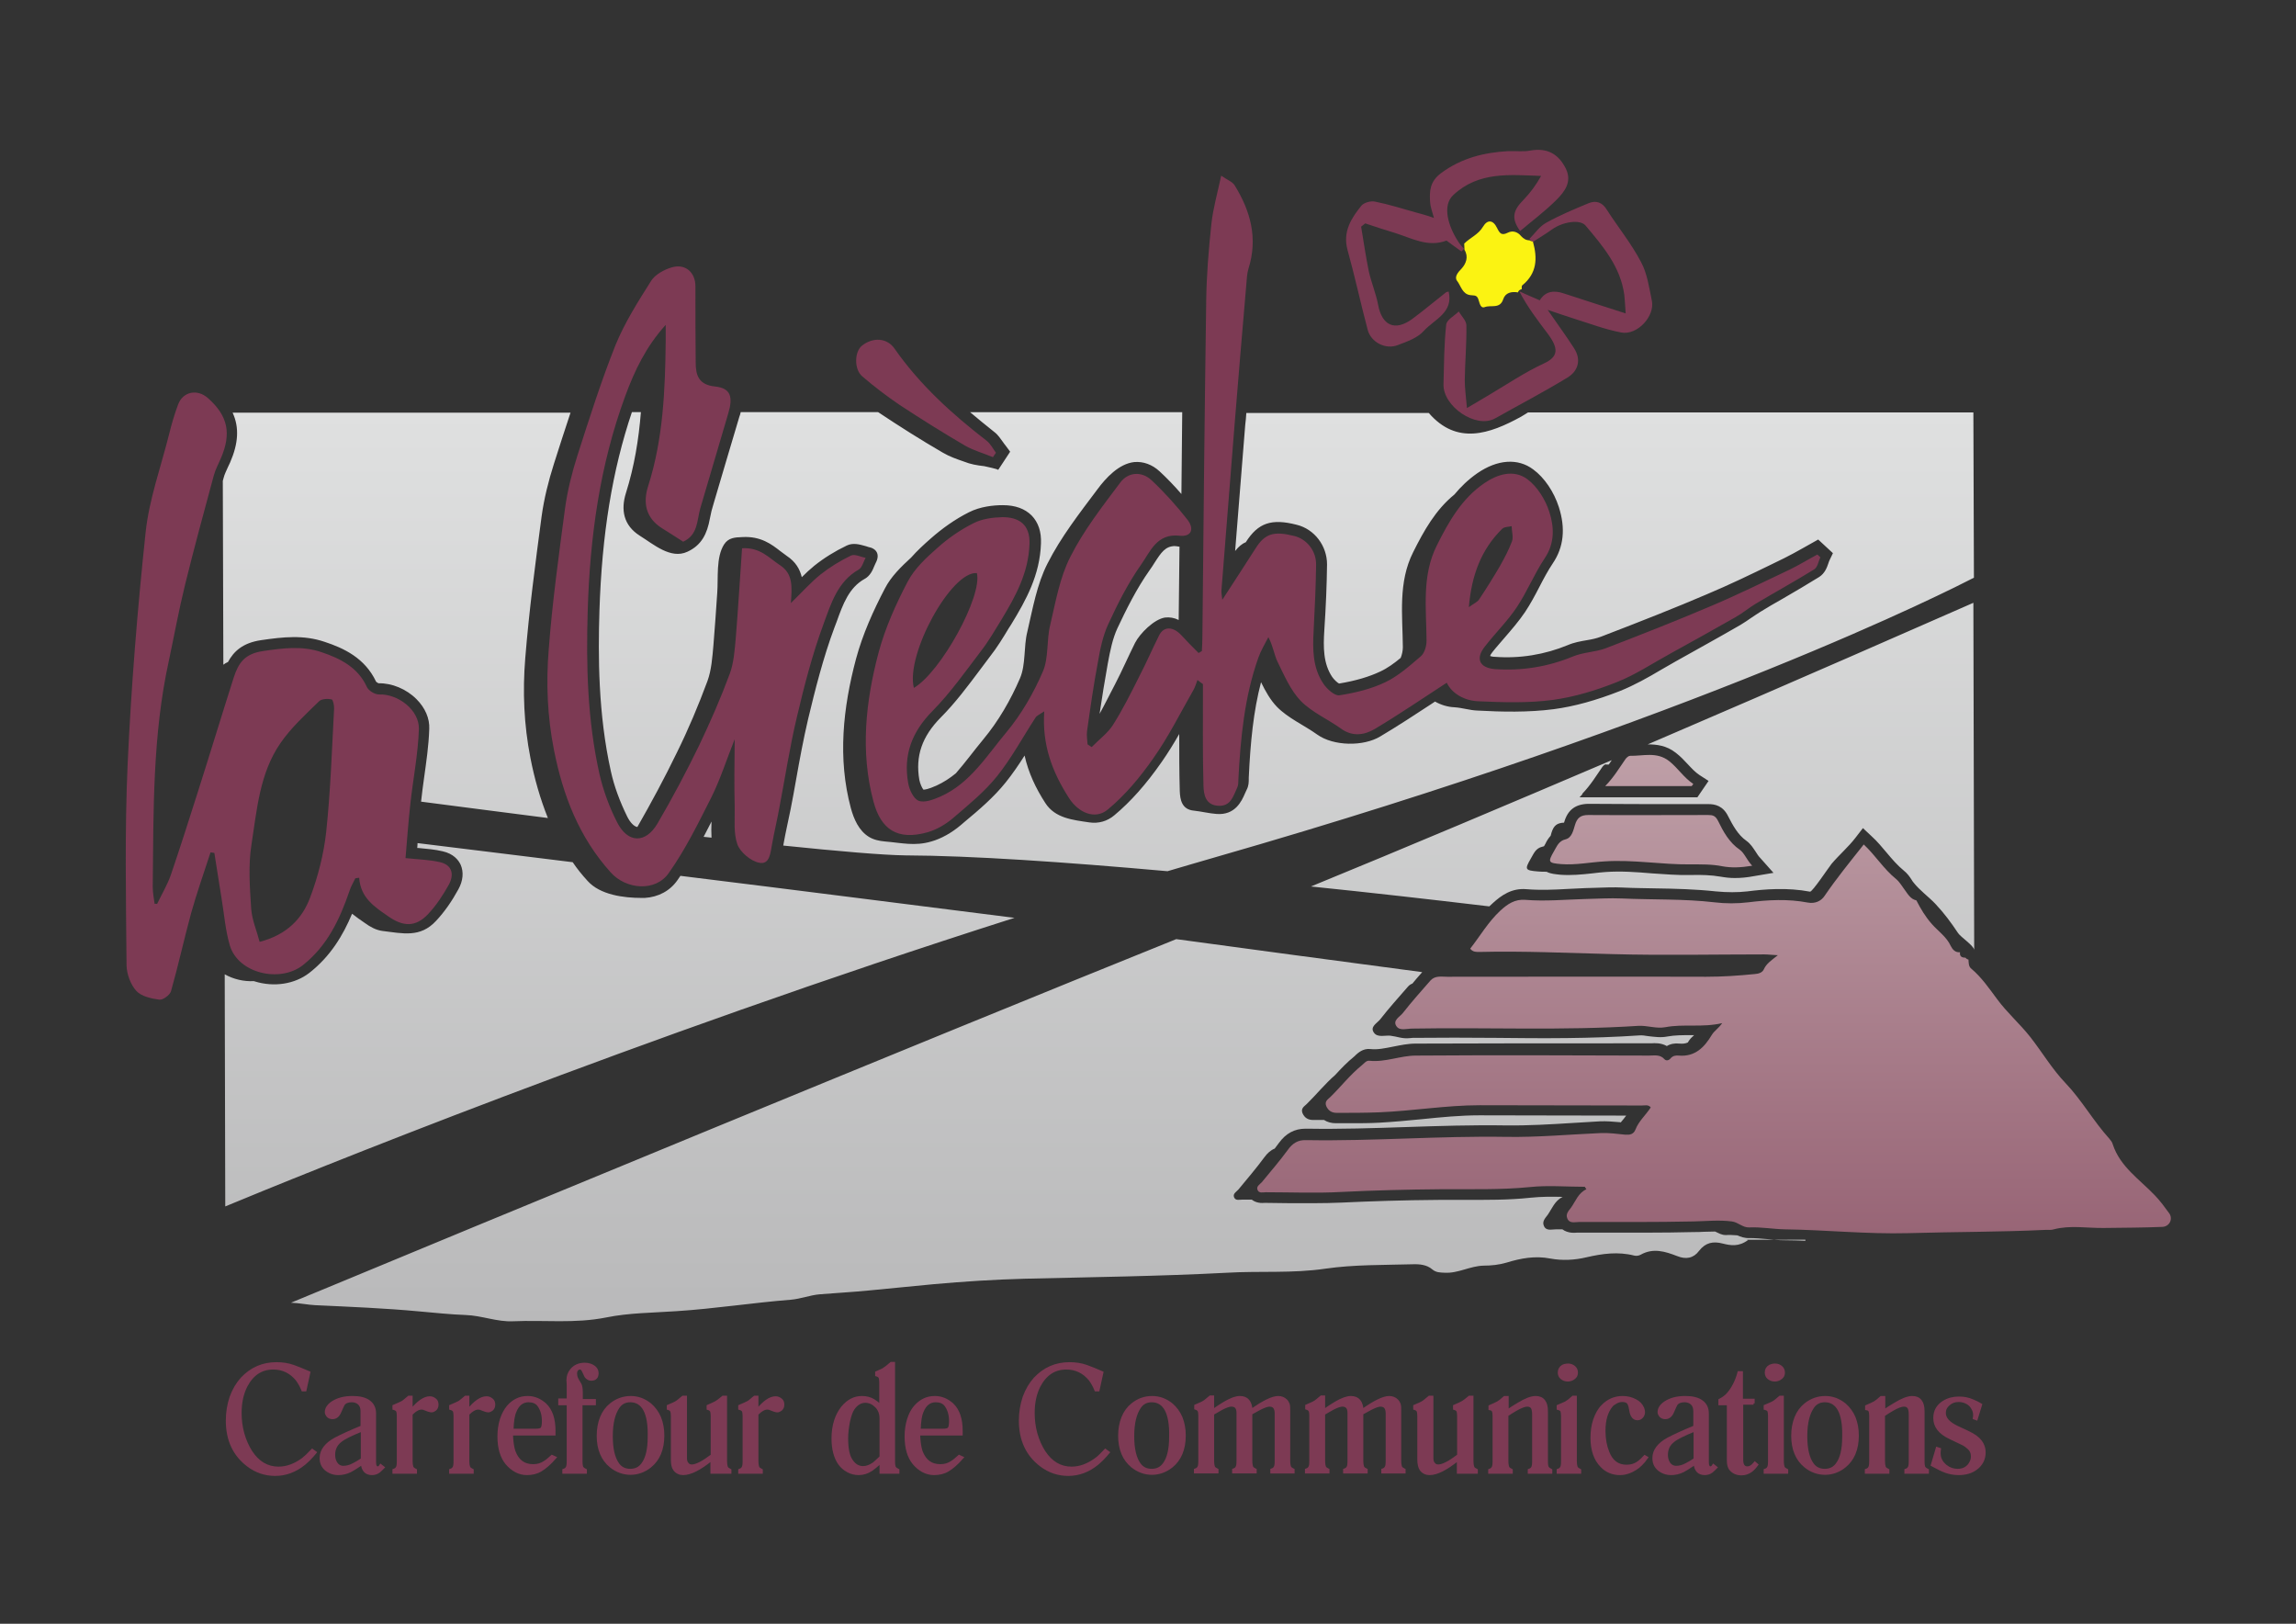 <?xml version="1.0" encoding="UTF-8"?>
<!-- Generator: Adobe Illustrator 19.2.1, SVG Export Plug-In . SVG Version: 6.00 Build 0)  -->
<svg version="1.1" id="Calque_1" xmlns="http://www.w3.org/2000/svg" xmlns:xlink="http://www.w3.org/1999/xlink" x="0px" y="0px" viewBox="0 0 841.9 595.3" style="enable-background:new 0 0 841.9 595.3;" xml:space="preserve">
<rect x="0" y="0" width="841.9" height="595.3" fill="#333333" stroke="none"/>
<style type="text/css">
	.st0{fill:#7D3A54;stroke:#7D3A54;stroke-miterlimit:10;}
	.st1{fill:url(#SVGID_1_);}
	.st2{fill:#7D3A54;}
	.st3{fill:url(#SVGID_2_);}
	.st4{fill:#FBF312;}
</style>
<g>
	<g>
		<path class="st0" d="M114.5,531.7l1.1,0.8c-1.4,1.7-2.7,3-4,4.1c-3.3,2.7-6.9,4-10.7,4c-3.6,0-7-1.1-10-3.4    c-5-3.8-7.6-9.2-7.6-16.4c0-3.1,0.5-5.9,1.4-8.6c1-2.7,2.3-4.9,4-6.8c3.5-3.7,7.7-5.5,12.7-5.5c2.2,0,4.2,0.3,6.2,1    c1.7,0.6,3.6,1.4,5.7,2.3l-1.4,6.4H111c-0.6-1.5-1.3-2.7-2.1-3.8c-2.3-2.8-5.2-4.2-8.7-4.2c-4.4,0-7.7,2.2-10,6.6    c-1.4,2.8-2.1,6-2.1,9.8c0,2.6,0.3,5.1,1,7.6c0.7,2.5,1.7,4.7,2.9,6.6c2.6,4,6,6,10.1,6c3.1,0,6-1.1,8.9-3.2    C111.9,534.3,113.1,533.2,114.5,531.7z"/>
		<path class="st0" d="M140.5,538c-0.6,0.6-1.1,1.1-1.6,1.5c-0.7,0.5-1.5,0.8-2.5,0.8c-2.2,0-3.4-1.3-3.6-3.8    c-0.3,0.2-0.6,0.5-1,0.7c-1.5,1-2.6,1.7-3.4,2.1c-1.5,0.7-2.9,1-4.3,1c-1.9,0-3.4-0.6-4.7-1.7c-1.2-1.1-1.7-2.4-1.7-4.1    c0-2.7,1.8-5.1,5.3-7c2.1-1.1,5.3-2.6,9.7-4.4v-5.8c0-1.2-0.4-2.2-1.1-2.8c-0.7-0.6-1.6-0.9-2.6-0.9c-1.4,0-2.5,0.4-3.1,1.3    c-0.2,0.4-0.6,1.2-1.2,2.6c-0.6,1.5-1.5,2.3-2.8,2.3c-0.8,0-1.4-0.3-1.8-0.8c-0.3-0.4-0.5-0.8-0.5-1.3c0-1.3,0.8-2.5,2.3-3.5    c2-1.3,4.4-1.9,7.4-1.9c2.6,0,4.7,0.5,6.1,1.6c1.3,1,2,2.4,2,4.3v17.9c0,1.3,0.4,2,1.1,2c0.4,0,0.8-0.3,1.1-0.8L140.5,538z     M132.8,535v-10.7c-4,1.6-6.7,2.9-8.1,4.1c-1.5,1.2-2.3,2.9-2.3,4.9c0,1.1,0.2,2.1,0.7,2.9c0.6,1.1,1.6,1.7,2.8,1.7    c1.2,0,2.4-0.3,3.7-1C130.6,536.4,131.6,535.8,132.8,535z"/>
		<path class="st0" d="M150.8,518.4v17.2c0,1.3,0.2,2.1,0.4,2.5c0.2,0.3,0.6,0.6,1.2,0.9v0.8h-8v-0.8c0.6-0.2,1-0.5,1.2-0.9    c0.3-0.4,0.4-1.2,0.4-2.5v-16.5c0-0.8-0.1-1.3-0.2-1.7c-0.2-0.5-0.7-0.8-1.4-1v-0.9c1.6-0.7,2.6-1.1,3.1-1.4    c0.4-0.2,1.2-0.9,2.4-1.9h0.9v4.9c2.5-3.1,4.8-4.7,6.8-4.7c0.8,0,1.4,0.3,2,0.8c0.5,0.4,0.7,1,0.7,1.8c0,0.8-0.3,1.4-0.8,1.8    c-0.4,0.3-0.8,0.5-1.3,0.5c-0.5,0-1.4-0.3-2.6-0.8c-0.2-0.1-0.5-0.2-0.9-0.2C153.6,516.2,152.3,516.9,150.8,518.4z"/>
		<path class="st0" d="M171.6,518.4v17.2c0,1.3,0.2,2.1,0.4,2.5c0.2,0.3,0.6,0.6,1.2,0.9v0.8h-8v-0.8c0.6-0.2,1-0.5,1.2-0.9    c0.3-0.4,0.4-1.2,0.4-2.5v-16.5c0-0.8-0.1-1.3-0.2-1.7c-0.2-0.5-0.7-0.8-1.4-1v-0.9c1.6-0.7,2.6-1.1,3.1-1.4    c0.4-0.2,1.2-0.9,2.4-1.9h0.9v4.9c2.5-3.1,4.8-4.7,6.8-4.7c0.8,0,1.4,0.3,2,0.8c0.5,0.4,0.7,1,0.7,1.8c0,0.8-0.3,1.4-0.8,1.8    c-0.4,0.3-0.8,0.5-1.3,0.5c-0.5,0-1.4-0.3-2.6-0.8c-0.2-0.1-0.5-0.2-0.9-0.2C174.4,516.2,173.1,516.9,171.6,518.4z"/>
		<path class="st0" d="M203.5,534.4c-1.9,2.2-3.7,3.7-5.2,4.6c-1.5,0.9-3.2,1.3-5.1,1.3c-1.3,0-2.7-0.3-4-1    c-1.3-0.7-2.4-1.6-3.4-2.8c-1.9-2.3-2.9-5.6-2.9-9.9c0-2.2,0.3-4.3,0.9-6.2c0.6-1.9,1.5-3.5,2.5-4.7c2-2.3,4.4-3.4,7.2-3.4    c2.4,0,4.5,0.9,6.4,2.6c2.2,2.1,3.3,5.3,3.3,9.6c0,0.3,0,0.7,0,1.3h-15.6c0.1,2.7,0.4,4.8,0.9,6.3c1.3,3.5,3.6,5.2,7,5.2    c1.6,0,3-0.4,4.3-1.3c0.8-0.5,1.6-1.2,2.6-2.1L203.5,534.4z M187.8,524.3h8.6c1.2,0,1.9-0.2,2.2-0.5c0.4-0.4,0.6-1.3,0.6-2.8    c0-2.4-0.6-4.3-1.7-5.8c-0.8-1.1-2.1-1.6-3.7-1.6c-2.2,0-3.9,1.3-4.9,3.8C188.2,518.9,187.9,521.2,187.8,524.3z"/>
		<path class="st0" d="M217.9,514.7h-4.8v20.9c0,1.3,0.1,2.1,0.4,2.5c0.2,0.3,0.6,0.6,1.2,0.9v0.8h-8v-0.8c0.6-0.2,1-0.5,1.2-0.9    c0.3-0.4,0.4-1.2,0.4-2.5v-20.9h-3.1v-1.5h3.1v-3.2c0-1,0-1.8,0-2.4c0-0.7-0.1-1.2-0.1-1.5c0-1.5,0.4-2.7,1.3-3.8    c1.2-1.5,2.9-2.2,4.9-2.2c1.4,0,2.6,0.4,3.5,1.1c0.7,0.6,1.1,1.3,1.1,2.2c0,1.5-0.7,2.3-2.2,2.3c-0.8,0-1.5-0.4-2-1.1    c-0.1-0.2-0.4-0.8-0.9-1.9c-0.3-0.7-0.7-1.1-1.3-1.1c-0.4,0-0.8,0.2-1.1,0.6c-0.3,0.4-0.4,0.9-0.4,1.4c0,0.5,0.1,1.1,0.4,1.8    c0.1,0.2,0.5,1,1.2,2.1c0.3,0.5,0.5,1.5,0.5,3v2.9h4.8V514.7z"/>
		<path class="st0" d="M231.3,512.3c2.6,0,5,0.9,7.1,2.6c1.5,1.3,2.7,2.9,3.5,4.8c0.8,2,1.2,4.2,1.2,6.6c0,5-1.6,8.8-4.7,11.3    c-2.1,1.7-4.6,2.6-7.2,2.6s-5.1-0.9-7.2-2.6c-3.1-2.5-4.7-6.3-4.7-11.2c0-2.5,0.4-4.7,1.2-6.7c0.8-2,2-3.6,3.5-4.8    C226.1,513.2,228.6,512.3,231.3,512.3z M231.1,513.6c-1.9,0-3.4,0.8-4.4,2.3c-1.6,2.3-2.5,5.8-2.5,10.6c0,4.7,0.8,8.1,2.4,10.3    c1.1,1.5,2.6,2.2,4.5,2.2c1.9,0,3.4-0.7,4.5-2.2c1.6-2.1,2.4-5.4,2.4-10.1C238.2,518,235.8,513.6,231.1,513.6z"/>
		<path class="st0" d="M261,539.7V535c-4.3,3.5-7.8,5.3-10.5,5.3c-1.3,0-2.4-0.5-3.2-1.6c-0.6-0.8-0.8-2-0.8-3.6v-16    c0-0.8-0.1-1.3-0.2-1.7c-0.2-0.5-0.6-0.8-1.3-1v-0.9c1.6-0.7,2.6-1.1,3-1.4c0.4-0.2,1.2-0.9,2.4-1.9h1v22.4c0,0.9,0.2,1.6,0.7,2.1    c0.4,0.5,0.9,0.7,1.6,0.7c1.6,0,4.1-1.3,7.4-3.8v-14.5c0-0.8-0.1-1.3-0.2-1.7c-0.2-0.5-0.6-0.8-1.3-1v-0.9c1.6-0.7,2.5-1.1,3-1.4    c0.4-0.2,1.3-0.9,2.5-1.9h1v23.4c0,1.3,0.2,2.1,0.4,2.5c0.2,0.3,0.6,0.6,1.2,0.9v0.8H261z"/>
		<path class="st0" d="M277.6,518.4v17.2c0,1.3,0.2,2.1,0.4,2.5c0.2,0.3,0.6,0.6,1.2,0.9v0.8h-8v-0.8c0.6-0.2,1-0.5,1.2-0.9    c0.3-0.4,0.4-1.2,0.4-2.5v-16.5c0-0.8-0.1-1.3-0.2-1.7c-0.2-0.5-0.7-0.8-1.4-1v-0.9c1.6-0.7,2.6-1.1,3.1-1.4    c0.4-0.2,1.2-0.9,2.4-1.9h0.9v4.9c2.5-3.1,4.8-4.7,6.8-4.7c0.8,0,1.4,0.3,2,0.8c0.5,0.4,0.7,1,0.7,1.8c0,0.8-0.3,1.4-0.8,1.8    c-0.4,0.3-0.8,0.5-1.3,0.5c-0.5,0-1.4-0.3-2.6-0.8c-0.2-0.1-0.5-0.2-0.9-0.2C280.4,516.2,279.1,516.9,277.6,518.4z"/>
		<path class="st0" d="M323,539.7v-3.8c-1.4,1.4-2.6,2.3-3.4,2.9c-1.5,1-3.1,1.5-4.7,1.5c-1.4,0-2.7-0.3-4-1    c-1.3-0.7-2.3-1.6-3.1-2.7c-1.6-2.3-2.4-5.4-2.4-9.2c0-4.7,1.2-8.5,3.5-11.4c2-2.4,4.3-3.7,7.2-3.7c1.6,0,3,0.4,4.2,1.1    c0.7,0.4,1.6,1.1,2.6,2v-8.6c0-0.8-0.1-1.4-0.2-1.7c-0.2-0.5-0.6-0.8-1.3-1v-0.9c1.6-0.7,2.6-1.1,3-1.5c0.4-0.2,1.2-0.9,2.4-1.9    h0.9v35.8c0,1.3,0.1,2.1,0.4,2.5c0.2,0.3,0.6,0.6,1.2,0.9v0.8H323z M323,534.2V520c0-1.8-0.6-3.3-1.7-4.4c-1.2-1.2-2.5-1.8-4-1.8    c-1.7,0-3.2,0.9-4.4,2.6c-0.7,1-1.2,2.5-1.7,4.6c-0.4,2.1-0.7,4.2-0.7,6.4c0,3.8,0.6,6.6,1.8,8.2c1.1,1.6,2.5,2.4,4.2,2.4    c1.3,0,2.6-0.5,4-1.5C321,536.1,321.8,535.3,323,534.2z"/>
		<path class="st0" d="M352.8,534.4c-1.9,2.2-3.7,3.7-5.2,4.6s-3.2,1.3-5.1,1.3c-1.3,0-2.7-0.3-4-1c-1.3-0.7-2.4-1.6-3.4-2.8    c-1.9-2.3-2.9-5.6-2.9-9.9c0-2.2,0.3-4.3,0.9-6.2c0.6-1.9,1.4-3.5,2.5-4.7c2-2.3,4.4-3.4,7.2-3.4c2.4,0,4.5,0.9,6.4,2.6    c2.2,2.1,3.3,5.3,3.3,9.6c0,0.3,0,0.7,0,1.3h-15.6c0.1,2.7,0.4,4.8,0.9,6.3c1.3,3.5,3.6,5.2,7,5.2c1.6,0,3-0.4,4.3-1.3    c0.8-0.5,1.6-1.2,2.6-2.1L352.8,534.4z M337.1,524.3h8.6c1.2,0,1.9-0.2,2.2-0.5c0.4-0.4,0.6-1.3,0.6-2.8c0-2.4-0.6-4.3-1.7-5.8    c-0.8-1.1-2.1-1.6-3.7-1.6c-2.2,0-3.9,1.3-4.9,3.8C337.5,518.9,337.2,521.2,337.1,524.3z"/>
		<path class="st0" d="M405.3,531.7l1.1,0.8c-1.4,1.7-2.7,3-4,4.1c-3.3,2.7-6.9,4-10.7,4c-3.6,0-7-1.1-10-3.4    c-5-3.8-7.6-9.2-7.6-16.4c0-3.1,0.5-5.9,1.4-8.6c1-2.7,2.3-4.9,4-6.8c3.5-3.7,7.7-5.5,12.7-5.5c2.2,0,4.2,0.3,6.2,1    c1.7,0.6,3.6,1.4,5.7,2.3l-1.4,6.4h-0.9c-0.6-1.5-1.3-2.7-2.1-3.8c-2.3-2.8-5.2-4.2-8.7-4.2c-4.4,0-7.7,2.2-10,6.6    c-1.4,2.8-2.1,6-2.1,9.8c0,2.6,0.3,5.1,1,7.6c0.7,2.5,1.7,4.7,2.9,6.6c2.6,4,6,6,10.1,6c3.1,0,6-1.1,8.9-3.2    C402.8,534.3,403.9,533.2,405.3,531.7z"/>
		<path class="st0" d="M422.5,512.3c2.6,0,5,0.9,7.1,2.6c1.5,1.3,2.7,2.9,3.5,4.8c0.8,2,1.2,4.2,1.2,6.6c0,5-1.6,8.8-4.7,11.3    c-2.1,1.7-4.6,2.6-7.2,2.6s-5.1-0.9-7.2-2.6c-3.1-2.5-4.7-6.3-4.7-11.2c0-2.5,0.4-4.7,1.2-6.7c0.8-2,2-3.6,3.5-4.8    C417.3,513.2,419.7,512.3,422.5,512.3z M422.3,513.6c-1.9,0-3.4,0.8-4.4,2.3c-1.6,2.3-2.5,5.8-2.5,10.6c0,4.7,0.8,8.1,2.4,10.3    c1.1,1.5,2.6,2.2,4.5,2.2c1.9,0,3.4-0.7,4.5-2.2c1.6-2.1,2.4-5.4,2.4-10.1C429.4,518,427,513.6,422.3,513.6z"/>
		<path class="st0" d="M458.8,517.1c4.5-3.2,7.8-4.8,9.9-4.8c1.1,0,2.1,0.4,2.8,1.1c0.5,0.5,0.7,0.9,0.9,1.4    c0.2,0.6,0.2,1.4,0.2,2.4v18.3c0,1.3,0.2,2.1,0.4,2.5c0.2,0.3,0.6,0.6,1.2,0.9v0.8h-7.9v-0.8c0.6-0.2,1-0.5,1.2-0.9    c0.3-0.4,0.4-1.2,0.4-2.5v-17.3c0-2-0.8-3-2.4-3c-0.8,0-1.9,0.4-3.5,1.2c-0.6,0.3-1.7,0.9-3.3,1.8v17.3c0,1.3,0.2,2.1,0.4,2.5    c0.2,0.3,0.6,0.6,1.2,0.9v0.8h-8v-0.8c0.6-0.2,1-0.5,1.2-0.9c0.3-0.4,0.4-1.2,0.4-2.5v-17.5c0-1.9-0.8-2.8-2.4-2.8    c-0.8,0-1.9,0.4-3.5,1.2c-0.5,0.3-1.6,0.9-3.3,1.9v17.2c0,1.3,0.2,2.1,0.4,2.5c0.2,0.3,0.6,0.6,1.2,0.9v0.8h-8v-0.8    c0.6-0.2,1-0.5,1.2-0.9c0.3-0.4,0.4-1.2,0.4-2.5v-16.5c0-0.8-0.1-1.3-0.2-1.7c-0.2-0.4-0.6-0.8-1.3-1v-0.9c1.6-0.7,2.6-1.1,3-1.4    c0.4-0.2,1.2-0.9,2.4-1.9h0.9v5.1c1.6-1.2,3.1-2.1,4.4-2.9c2.2-1.3,4.1-2,5.5-2C457.3,512.3,458.6,513.9,458.8,517.1z"/>
		<path class="st0" d="M499.5,517.1c4.5-3.2,7.8-4.8,9.9-4.8c1.1,0,2.1,0.4,2.8,1.1c0.5,0.5,0.7,0.9,0.9,1.4    c0.2,0.6,0.2,1.4,0.2,2.4v18.3c0,1.3,0.2,2.1,0.4,2.5c0.2,0.3,0.6,0.6,1.2,0.9v0.8H507v-0.8c0.6-0.2,1-0.5,1.2-0.9    c0.3-0.4,0.4-1.2,0.4-2.5v-17.3c0-2-0.8-3-2.4-3c-0.8,0-1.9,0.4-3.5,1.2c-0.6,0.3-1.7,0.9-3.3,1.8v17.3c0,1.3,0.2,2.1,0.4,2.5    c0.2,0.3,0.6,0.6,1.2,0.9v0.8h-8v-0.8c0.6-0.2,1-0.5,1.2-0.9c0.3-0.4,0.4-1.2,0.4-2.5v-17.5c0-1.9-0.8-2.8-2.4-2.8    c-0.8,0-1.9,0.4-3.5,1.2c-0.5,0.3-1.6,0.9-3.3,1.9v17.2c0,1.3,0.2,2.1,0.4,2.5c0.2,0.3,0.6,0.6,1.2,0.9v0.8h-8v-0.8    c0.6-0.2,1-0.5,1.2-0.9c0.3-0.4,0.4-1.2,0.4-2.5v-16.5c0-0.8-0.1-1.3-0.2-1.7c-0.2-0.4-0.6-0.8-1.3-1v-0.9c1.6-0.7,2.6-1.1,3-1.4    c0.4-0.2,1.2-0.9,2.4-1.9h0.9v5.1c1.6-1.2,3.1-2.1,4.4-2.9c2.2-1.3,4.1-2,5.5-2C498,512.3,499.3,513.9,499.5,517.1z"/>
		<path class="st0" d="M534.7,539.7V535c-4.3,3.5-7.8,5.3-10.5,5.3c-1.3,0-2.4-0.5-3.2-1.6c-0.5-0.8-0.8-2-0.8-3.6v-16    c0-0.8-0.1-1.3-0.2-1.7c-0.2-0.5-0.6-0.8-1.3-1v-0.9c1.6-0.7,2.6-1.1,3-1.4c0.4-0.2,1.2-0.9,2.4-1.9h1v22.4c0,0.9,0.2,1.6,0.7,2.1    c0.4,0.5,0.9,0.7,1.6,0.7c1.6,0,4.1-1.3,7.4-3.8v-14.5c0-0.8-0.1-1.3-0.2-1.7c-0.2-0.5-0.6-0.8-1.3-1v-0.9c1.6-0.7,2.5-1.1,3-1.4    c0.4-0.2,1.3-0.9,2.5-1.9h1v23.4c0,1.3,0.2,2.1,0.4,2.5c0.2,0.3,0.6,0.6,1.2,0.9v0.8H534.7z"/>
		<path class="st0" d="M552.5,517.5c1.6-1.2,3.1-2.1,4.3-2.8c2.6-1.6,4.7-2.4,6.3-2.4c1.3,0,2.3,0.4,3,1.3c0.7,0.9,1,2.1,1,3.8v18.2    c0,1.3,0.1,2.1,0.4,2.5c0.2,0.3,0.6,0.6,1.2,0.9v0.8h-8v-0.8c0.6-0.2,1-0.5,1.2-0.9c0.3-0.4,0.4-1.2,0.4-2.5v-17.1    c0-1.2-0.2-2-0.5-2.5c-0.4-0.5-0.9-0.8-1.8-0.8c-0.9,0-2.3,0.5-4.2,1.6c-0.6,0.3-1.6,1-3.2,2v16.8c0,1.3,0.2,2.1,0.4,2.5    c0.2,0.3,0.6,0.6,1.2,0.9v0.8h-8v-0.8c0.6-0.2,1-0.5,1.2-0.9c0.3-0.4,0.4-1.2,0.4-2.5v-16.5c0-0.8-0.1-1.3-0.2-1.7    c-0.2-0.5-0.6-0.8-1.3-0.9v-0.9c1.6-0.7,2.5-1.1,3-1.4c0.4-0.2,1.3-0.9,2.4-1.9h1V517.5z"/>
		<path class="st0" d="M571.3,516.4v-0.9c1.6-0.7,2.7-1.1,3.1-1.4c0.4-0.2,1.3-0.9,2.4-1.9h0.9v23.4c0,1.3,0.2,2.1,0.4,2.5    c0.2,0.3,0.6,0.6,1.2,0.9v0.8h-8v-0.8c0.6-0.2,1-0.5,1.2-0.9c0.3-0.4,0.4-1.2,0.4-2.5v-16.5c0-0.8-0.1-1.3-0.2-1.7    C572.6,516.9,572.1,516.6,571.3,516.4z M575,500.4c0.9,0,1.6,0.3,2.2,0.8c0.6,0.5,0.9,1.2,0.9,2c0,1.1-0.5,1.8-1.4,2.3    c-0.5,0.3-1.2,0.5-1.8,0.5c-0.9,0-1.7-0.3-2.3-0.8s-0.9-1.2-0.9-2c0-1.1,0.5-1.9,1.4-2.4C573.5,500.6,574.2,500.4,575,500.4z"/>
		<path class="st0" d="M603.8,534.4c-1.4,2-2.8,3.3-4.1,4.1c-1.9,1.2-3.8,1.8-5.7,1.8c-2.6,0-4.9-0.9-6.7-2.8    c-2.4-2.4-3.6-5.9-3.6-10.3c0-2.4,0.3-4.7,1-6.7c0.7-2,1.6-3.7,2.9-5c2-2.1,4.5-3.2,7.4-3.2c1.7,0,3.2,0.4,4.6,1.1    c1.4,0.7,2.3,1.7,2.8,2.9c0.2,0.5,0.3,1,0.3,1.4c0,0.8-0.3,1.4-0.8,1.9c-0.4,0.4-0.9,0.6-1.5,0.6c-1.3,0-2.2-1.1-2.5-3.2    c-0.2-1.2-0.4-1.9-0.6-2.3c-0.4-0.8-1.2-1.2-2.4-1.2c-0.8,0-1.5,0.2-2.3,0.6c-0.7,0.4-1.4,0.8-1.8,1.4c-1.7,2.1-2.6,5.1-2.6,9.1    c0,3,0.5,5.6,1.4,7.8c1.3,3.4,3.6,5.1,6.8,5.1c1.8,0,3.3-0.5,4.7-1.6c0.6-0.5,1.3-1.1,2-1.9L603.8,534.4z"/>
		<path class="st0" d="M629.2,538c-0.6,0.6-1.1,1.1-1.6,1.5c-0.7,0.5-1.5,0.8-2.5,0.8c-2.2,0-3.4-1.3-3.6-3.8    c-0.3,0.2-0.6,0.5-1,0.7c-1.5,1-2.6,1.7-3.4,2.1c-1.5,0.7-2.9,1-4.3,1c-1.9,0-3.4-0.6-4.7-1.7c-1.2-1.1-1.7-2.4-1.7-4.1    c0-2.7,1.8-5.1,5.3-7c2.1-1.1,5.3-2.6,9.7-4.4v-5.8c0-1.2-0.4-2.2-1.1-2.8c-0.7-0.6-1.6-0.9-2.6-0.9c-1.4,0-2.5,0.4-3.1,1.3    c-0.2,0.4-0.6,1.2-1.2,2.6c-0.6,1.5-1.5,2.3-2.8,2.3c-0.8,0-1.4-0.3-1.8-0.8c-0.3-0.4-0.5-0.8-0.5-1.3c0-1.3,0.8-2.5,2.3-3.5    c2-1.3,4.4-1.9,7.4-1.9c2.6,0,4.7,0.5,6.1,1.6c1.3,1,2,2.4,2,4.3v17.9c0,1.3,0.4,2,1.1,2c0.4,0,0.8-0.3,1.1-0.8L629.2,538z     M621.5,535v-10.7c-4,1.6-6.7,2.9-8.1,4.1c-1.5,1.2-2.3,2.9-2.3,4.9c0,1.1,0.2,2.1,0.7,2.9c0.6,1.1,1.6,1.7,2.8,1.7    c1.2,0,2.4-0.3,3.7-1C619.3,536.4,620.3,535.8,621.5,535z"/>
		<path class="st0" d="M643,514.5h-4.3v20.7c0,1.9,0.7,2.9,2,2.9c1,0,1.9-0.6,2.8-1.7l0.7,0.6c-0.8,1.1-1.5,1.8-2.2,2.3    c-1,0.7-2.2,1.1-3.4,1.1c-1.6,0-2.9-0.5-3.9-1.6c-0.7-0.7-1-1.9-1-3.4v-20.7h-3.1v-1.4c1.2-0.6,2.1-1.3,2.8-2    c1.9-2.1,3.3-4.8,4.2-8.1h1v10.1h4.3V514.5z"/>
		<path class="st0" d="M647.2,516.4v-0.9c1.6-0.7,2.7-1.1,3.1-1.4c0.4-0.2,1.3-0.9,2.4-1.9h0.9v23.4c0,1.3,0.2,2.1,0.4,2.5    c0.2,0.3,0.6,0.6,1.2,0.9v0.8h-8v-0.8c0.6-0.2,1-0.5,1.2-0.9c0.3-0.4,0.4-1.2,0.4-2.5v-16.5c0-0.8-0.1-1.3-0.2-1.7    C648.5,516.9,648,516.6,647.2,516.4z M650.9,500.4c0.9,0,1.6,0.3,2.2,0.8c0.6,0.5,0.9,1.2,0.9,2c0,1.1-0.5,1.8-1.4,2.3    c-0.5,0.3-1.2,0.5-1.8,0.5c-0.9,0-1.7-0.3-2.3-0.8c-0.6-0.5-0.9-1.2-0.9-2c0-1.1,0.5-1.9,1.4-2.4    C649.5,500.6,650.1,500.4,650.9,500.4z"/>
		<path class="st0" d="M669.3,512.3c2.6,0,5,0.9,7.1,2.6c1.5,1.3,2.7,2.9,3.5,4.8c0.8,2,1.2,4.2,1.2,6.6c0,5-1.6,8.8-4.7,11.3    c-2.1,1.7-4.6,2.6-7.2,2.6s-5.1-0.9-7.2-2.6c-3.1-2.5-4.7-6.3-4.7-11.2c0-2.5,0.4-4.7,1.2-6.7c0.8-2,2-3.6,3.5-4.8    C664.1,513.2,666.6,512.3,669.3,512.3z M669.1,513.6c-1.9,0-3.4,0.8-4.4,2.3c-1.6,2.3-2.5,5.8-2.5,10.6c0,4.7,0.8,8.1,2.4,10.3    c1.1,1.5,2.6,2.2,4.5,2.2c1.9,0,3.4-0.7,4.5-2.2c1.6-2.1,2.4-5.4,2.4-10.1C676.2,518,673.8,513.6,669.1,513.6z"/>
		<path class="st0" d="M690.6,517.5c1.6-1.2,3.1-2.1,4.3-2.8c2.6-1.6,4.7-2.4,6.3-2.4c1.3,0,2.3,0.4,3,1.3c0.7,0.9,1,2.1,1,3.8v18.2    c0,1.3,0.1,2.1,0.4,2.5c0.2,0.3,0.6,0.6,1.2,0.9v0.8h-8v-0.8c0.6-0.2,1-0.5,1.2-0.9c0.3-0.4,0.4-1.2,0.4-2.5v-17.1    c0-1.2-0.2-2-0.5-2.5c-0.4-0.5-0.9-0.8-1.8-0.8c-0.9,0-2.3,0.5-4.2,1.6c-0.6,0.3-1.6,1-3.2,2v16.8c0,1.3,0.2,2.1,0.4,2.5    c0.2,0.3,0.6,0.6,1.2,0.9v0.8h-8v-0.8c0.6-0.2,1-0.5,1.2-0.9c0.3-0.4,0.4-1.2,0.4-2.5v-16.5c0-0.8-0.1-1.3-0.2-1.7    c-0.2-0.5-0.6-0.8-1.3-0.9v-0.9c1.6-0.7,2.5-1.1,3-1.4c0.4-0.2,1.3-0.9,2.4-1.9h1V517.5z"/>
		<path class="st0" d="M724.7,520.2l-0.8-0.3c0.1-0.5,0.1-0.9,0.1-1.2c0-0.8-0.2-1.6-0.7-2.4c-0.4-0.8-1-1.4-1.8-1.9    c-1-0.6-2.1-0.9-3.3-0.9c-1.4,0-2.6,0.4-3.6,1.3c-1.1,0.9-1.6,2-1.6,3.2c0,2.1,1.6,3.8,4.8,5.3c2.7,1.2,4.5,2.1,5.4,2.6    c0.9,0.5,1.7,1.1,2.3,1.7c1.4,1.4,2.1,3,2.1,4.9c0,2.4-1,4.4-3,5.9c-1.7,1.3-3.9,1.9-6.4,1.9c-1.7,0-3.3-0.3-4.7-0.8    c-1.4-0.5-3-1.3-5-2.4l1.8-6.1l0.9,0.3c-0.1,0.6-0.1,1.1-0.1,1.5c0,1.9,0.8,3.4,2.4,4.7c1.3,1,2.7,1.5,4.3,1.5    c1.9,0,3.4-0.7,4.4-2.1c0.6-0.9,1-1.8,1-2.9c0-1.3-0.4-2.3-1.3-3.1c-0.7-0.6-1.4-1.2-2.3-1.6l-4.6-2.2c-3.8-1.8-5.6-4.2-5.6-7.2    c0-2.6,1.1-4.5,3.3-5.9c1.6-1,3.5-1.5,5.6-1.5c1.8,0,3.4,0.3,5,1c0.9,0.4,1.9,0.8,3,1.5L724.7,520.2z"/>
	</g>
	<linearGradient id="SVGID_1_" gradientUnits="userSpaceOnUse" x1="402.848" y1="151.313" x2="402.848" y2="484.839">
		<stop offset="0" style="stop-color:#DFE0E0"/>
		<stop offset="1" style="stop-color:#B9B9BA"/>
	</linearGradient>
	<path class="st1" d="M192.6,241.3c-1,12.2-0.5,24.4,1.9,36.6c1.5,7.7,3.6,15,6.4,22c-15.9-2-31.7-4.1-46.5-6   c0.3-2.9,0.7-5.8,1.1-8.7c0.8-5.8,1.7-11.8,1.9-17.9c0.2-3.9-1.5-7.8-4.7-11c-3.7-3.7-9-5.9-13.9-5.8c-0.3-0.1-0.7-0.4-0.9-0.6   c-4.1-8.7-11.9-12.3-18.9-14.6c-7.7-2.6-15.1-1.8-23.3-0.6c-6.7,1-10,4.1-12.1,8c-0.7,0.3-1.2,0.6-1.7,1l-0.2-67.4l0.3-1.1   c0.3-1.3,1-2.6,1.6-4c0.3-0.6,0.5-1.1,0.8-1.7c3-6.9,3.4-12.8,0.9-18.2h123.9c-2.1,6.3-4.1,12.5-6.1,18.8c-2,6.3-3.6,12.7-4.5,19.2   C196.3,206.6,194,223.9,192.6,241.3z M587.6,281.1c-2.3,3.3-4.3,6.7-7.5,10c0.1,0,0.1,0,0.2,0l-1.1,1.2h43.2l4.1-6l-3.4-2.2   c-1.5-1-2.8-2.4-4.2-3.9c-1.3-1.4-2.7-2.9-4.4-4.2c-3.4-2.7-7.1-3.1-10.3-3.1c55.3-23.7,103.4-44.9,119.4-51.9   c0,0,0.3,127.3,0.3,127.3c0-1.5-5-4.8-5.9-6.2c-2.6-3.9-5.1-7.3-8.4-10.8c-2.5-2.6-5.7-4.9-7.9-7.7c-0.3-0.3-0.5-0.7-0.7-1   c-0.7-1.1-1.6-2.4-3-3.5c-2.2-1.8-4.2-4.1-6.2-6.5c-1.7-2-3.4-4.1-5.5-6l-3.2-3l-2.7,3.5c-2.6,3.4-6,6.3-8.8,9.6   c-0.9,1.1-7.1,10.4-7.9,10.2c-8.4-1.6-16.7-0.9-23-0.1c-3.5,0.4-7.4,0.4-11.5,0c-7.5-0.8-15-1-22.2-1.1c-3.9-0.1-7.9-0.1-11.8-0.3   c-3.5-0.2-7.1,0-10.6,0.1c-1.1,0-2.3,0.1-3.4,0.1c-2.1,0.1-4.2,0.2-6.3,0.3c-5.2,0.3-10.1,0.5-15.1,0.1c-5.5-0.5-9.3,2.3-12.3,5   c-0.5,0.4-0.9,0.9-1.4,1.3c-21.9-2.6-43.9-5.1-65.4-7.3c34.4-14.1,73.5-30.6,110.3-46.3c-0.4,0.5-0.7,1.1-1.1,1.6c-0.3,0-0.6,0-1,0   C588.7,280,588,280.6,587.6,281.1z M573.6,301.3c0,0.1-0.1,0.2-0.1,0.3c-2.6,0.1-3.8,1.1-4.6,3.7c-0.1,0.4-0.2,0.7-0.3,1.1   c-0.9,1-1.5,2-1.9,2.9c-0.1,0.2-0.3,0.5-0.4,0.7c0,0.1-0.1,0.1-0.1,0.2c-0.2,0.1-0.4,0.2-0.6,0.2c-2.6,0.6-3.2,2.6-4.3,4.4   c-2.3,4-2.1,4.3,2.7,4.7c1,0.1,2,0.1,3.1,0.1c1.5,0.8,3.3,0.9,5.1,1.1c4,0.3,7.9-0.1,11.6-0.5c1.7-0.2,3.3-0.4,4.9-0.5   c5.6-0.4,11.2,0,17.1,0.5c4.6,0.3,9.3,0.7,14,0.6c4.2-0.1,7.6,0,11.1,0.6c1.7,0.3,3.4,0.5,5.2,0.5c2.2,0,4.5-0.2,7.1-0.7l7.1-1.2   l-4.8-5.4c-0.7-0.7-1.2-1.5-1.7-2.3c-0.9-1.3-1.8-2.9-3.5-4.1h0c-3-2.1-4.9-5.6-6.6-8.9c-1.9-3.9-4.8-4.5-7.3-4.5c0,0,0,0,0,0   l-9.9,0c-11.2,0-22.7,0-34-0.1c0,0-0.1,0-0.1,0C577.7,294.8,574.9,296.9,573.6,301.3z M557.7,152.8c-11.5,6.3-23.5,10.5-33.8-1.4   h-66.9c-0.1,1.5-0.2,3-0.4,4.4c-1.2,15.3-2.5,30.9-3.7,46.2c1.2-1.5,2.4-2.6,3.9-3.2c0,0,0,0,0,0c4.5-7.1,9.4-8.8,18.7-6.4   c6.5,1.6,11.1,7.7,11.1,14.5c-0.1,7.6-0.4,15.2-1,24.2c-0.4,6.2-0.4,12.2,2.9,17.1c0.7,1,1.9,2.1,2.5,2.4c6.1-1,11.1-2.5,15.1-4.4   c2.6-1.2,5.1-3,7.5-5c0.5-1.2,0.8-2.7,0.8-3.9c-0.1-11.8-1.8-23.8,3.8-34.9c3.9-7.8,8.2-15.5,15.1-21.1c2.4-2.9,5.1-5.5,8.4-7.8   c7.4-5.1,14.9-5.6,20.5-1.4c4.1,3,7.6,8.2,9.4,13.8c2.5,7.8,1.8,14.7-2.2,20.6c-1.8,2.7-3.3,5.5-4.9,8.6c-1.6,3.1-3.3,6.3-5.3,9.3   c-2.3,3.4-5,6.5-7.5,9.4c-1.5,1.8-3,3.4-4.4,5.2c-0.5,0.6-0.8,1.1-0.9,1.5c0.3,0.1,0.9,0.3,1.7,0.3c9.2,0.7,18.3-0.8,26.8-4.3   c2.3-1,4.7-1.4,7-1.8c1.9-0.3,3.6-0.7,5.2-1.3c15.1-5.8,27.5-10.7,38.7-15.5c8.1-3.4,16.2-7.3,24-11.1l4.5-2.2   c2.2-1.1,4.4-2.3,6.7-3.6c1.1-0.6,2.1-1.2,3.2-1.8l2.5-1.4l5.4,5l-1.3,2.7c-0.1,0.3-0.3,0.7-0.4,1.1c-0.5,1.5-1.3,3.6-3.3,4.9   c-4.5,2.8-9.1,5.5-13.6,8.1c-2.7,1.5-5.4,3.1-8,4.7c-1,0.6-2.1,1.4-3.2,2.1c-1.3,0.9-2.6,1.8-4.1,2.7c-8.3,4.8-16.7,9.4-23.8,13.4   c-1.8,1-3.6,2.1-5.4,3.1c-4.7,2.8-9.7,5.6-14.9,7.7c-8.9,3.5-16.9,5.7-24.4,6.7c-9.3,1.2-19,1-28,0.5c-2.8-0.1-5.4-1-8.3-1.2   c-2.6-0.1-5.1-0.9-7.2-2.1c-0.4,0.3-0.8,0.5-1.2,0.8c-6.1,4-12.5,8.2-18.9,12c-6.1,3.7-17.1,3.6-23.1-0.7   c-4.9-3.5-10.7-6-14.8-10.2c-2.4-2.5-4.2-5.7-5.8-9c-2.8,10.7-3.9,22-4.5,35c0,0.2,0,0.4,0,0.5c0,1.1,0,2.5-0.8,4   c-0.2,0.4-0.4,0.9-0.6,1.3c-1.2,2.8-3.6,8.1-10.5,7.5c-2.7-0.2-5.4-0.9-8.2-1.2c-4.5-0.4-5.1-4.1-5.2-7.3   c-0.2-6.9-0.2-13.9-0.2-20.8c-2,3.5-4.1,6.9-6.4,10.2c-5.7,8.2-11.4,14.6-17.4,19.6c-2.6,2.2-5.8,3.1-9.2,2.6   c-6-0.9-12.5-1.5-16.1-7.1c-3.5-5.4-6.2-11.1-7.6-17.4c-2.1,3.3-4.4,6.7-6.9,9.8c-4.4,5.5-9.8,10.1-15.1,14.5l-1.4,1.2   c-3.3,2.8-7.2,5-10.8,6c-6.1,1.8-10.9,0.5-17,0c-2.1-0.2-4.1-0.6-5.9-1.7c-3.7-2.3-5.5-6.5-6.6-10.5c-4.9-18.2-2.9-36.8,1.9-54.8   c2.4-8.9,6.3-17.6,10.6-25.8c2.2-4.3,5.9-7.9,9.6-11.3c2.2-2.5,4.7-4.8,7.1-6.9c4.3-3.8,9.1-7.2,14.1-9.7c4.1-2.1,9-2.6,12.4-2.6   c4.6,0,8.1,1.3,10.6,3.8c2.4,2.5,3.6,5.9,3.4,10.3c-0.4,11.5-5.4,20.6-10.9,29.6l-0.9,1.4c-2.1,3.5-4.3,7.1-6.9,10.4   c-1.2,1.6-2.4,3.2-3.6,4.8c-4.5,6-9.1,12.2-14.5,17.6c-6.8,6.9-9.3,14.1-7.8,22.8c0.3,1.5,1,3,1.5,3.6c0.4,0,1.7-0.1,4.8-1.5   c2.6-1.2,4.9-2.7,7.1-4.5c3.5-4,6.7-8.4,10.1-12.5c5.5-6.6,10-14.4,13.4-22.3c2.2-5.1,1.3-11.5,2.7-17.1c2-8.5,3.5-17.4,7.4-25   c4.9-9.7,11.7-18.4,18.3-27.2c3.1-4.2,7.9-9.4,13.5-10c3.3-0.3,6.6,0.9,9.3,3.4c2.7,2.5,5.4,5.3,8,8.3c0.1-10,0.2-20,0.3-30h-77.8   c2.7,2.3,5.7,4.7,8.8,7.2c1.5,1.1,2.4,2.6,3.3,3.8c0.3,0.4,0.6,0.9,0.9,1.2l1.7,2.3l-4.4,6.7c0.2-0.3-4.7-1.3-5.1-1.4   c-2.7-0.3-5-0.7-7.5-1.7c-2.6-0.9-5.2-1.8-7.6-3.2c-8.1-4.7-16-9.7-23.8-14.9h-50.4c-0.1,0.6-0.3,1.1-0.5,1.7   c-3.2,10.6-6.3,21.3-9.4,31.7l-0.8,2.8c-0.2,0.8-0.4,1.8-0.6,2.8c-1,5.5-3,9.8-8.3,12.2c-6.1,2.8-12.4-2.8-17.4-5.9   c-6-3.8-7-9.5-5.1-15.6c3.1-9.8,4.7-19.7,5.5-29.7h-3.3c-7.2,21.4-11,44.7-11.9,72.9c-0.5,16.3-0.5,37.7,4.2,58.8   c1.2,5.5,3.3,11.1,6,16.6c1.1,2.2,2.5,3.6,3.7,3.8c5.1-8.9,10-18,14.5-27.3c4.2-8.5,7.9-17.3,11.2-26.2c1.5-4.1,1.8-8.8,2.2-13.2   c0.5-6.4,1-12.8,1.4-19.2c0.4-5.4-0.5-13,2.5-17.7c1.6-2.5,4-2.6,6.7-2.7c6.8-0.4,10.8,2.7,14,5.2c0.8,0.6,1.6,1.2,2.3,1.7   c3.3,2.2,4.8,4.9,5.5,7.8c1.5-1.5,3-2.9,4.6-4.2c3.5-2.8,7.5-5.3,11.9-7.4c2.3-1.1,4.7-0.4,6.5,0.1c0.5,0.1,1,0.3,1.3,0.4   c3.3,0.6,4.4,2.9,2.8,5.9c-0.1,0.3-0.3,0.7-0.5,1.1c-0.6,1.5-1.5,3.6-3.5,4.7c-5.8,3.2-8,9.3-10.3,15.7c-0.3,0.7-0.5,1.4-0.8,2.1   c-4.2,11.2-7.2,23.3-9.7,33.7c-1.7,7.3-3.1,14.8-4.4,22.2c-0.6,3.5-1.3,7.2-2,10.8c-0.4,1.9-0.8,3.8-1.2,5.7   c-0.5,2.5-1.1,5.1-1.5,7.6c20.4,2.1,36.6,3.5,44.9,3.6c24.1,0.1,57.9,2.4,96,5.8c5.9-1.7,11.8-3.5,17.8-5.2   c177.3-50.9,269.5-98.1,277.9-102.4l-0.2-60.6H560.3C559.4,151.8,558.5,152.3,557.7,152.8z M249.5,321.1c-0.4,0.5-0.7,1.1-1.1,1.6   c-2.7,3.9-7,6.2-12,6.5c-0.4,0-0.7,0-1.1,0c-6.6,0-15.3-1.1-19.9-6.3c-2-2.2-3.8-4.4-5.4-6.8c-20-2.5-39.2-4.8-56.9-7   c0,0.1,0,0.2,0,0.3c0,0.5-0.1,1-0.1,1.5c0.2,0,0.3,0,0.5,0c3,0.3,5.9,0.5,8.8,1.2c4,0.9,5.8,3.2,6.6,4.9c1.2,2.7,0.9,5.9-0.8,9   c-2.4,4.4-5.1,8.3-8.2,11.6c-5.8,6.3-12.2,4.6-19.7,3.7c-2.3-0.3-4.5-1.5-6.4-2.9c-1.6-1.1-3.2-2.2-4.7-3.4   c-3.3,7.9-7.9,15.6-15.7,21.7c-5.3,4.1-12.9,5.3-20,3.1c-0.1,0-0.2-0.1-0.3-0.1c-3.7,0.2-7.5-0.7-10.7-2.5l0.2,85.1   c27.2-11.3,150.3-61.5,289.4-105.8C336.2,332,292.6,326.4,249.5,321.1z M662,454.9c-2.6-0.1-5.2-0.2-7.8-0.2c-2,0-4-0.2-6-0.4   c-2.3-0.2-4.6-0.4-6.7-0.4c-1.8,0.1-3.3-0.5-4.5-1c-1.4-0.1-2.8-0.2-4.2-0.1c-1.5,0-2.6-0.7-3.9-1.3c-1.4,0-2.7,0.1-4.2,0.1   c-1.2,0.1-2.4,0.1-3.6,0.1c-11.5,0.3-23.3,0.2-34.6,0.2l-7.5,0c-0.2,0-0.4,0-0.6,0c-1,0.1-3.5,0.3-5.5-1.2c-0.8,0-1.6,0-2.4,0   c-1.6,0-3.6,0.7-4.4-1.3c-0.7-1.6,0.5-2.8,1.4-4c1.6-2.3,2.6-5.2,5.5-6.6c-4-0.1-7.9-0.1-11.7,0.3c-8.3,0.9-16.6,0.8-24.6,0.8   c-2.9,0-5.8,0-8.7,0c-13.9,0.1-25.4,0.5-36.2,1c-6.6,0.3-13.3,0.2-19.8,0.2c-2.6,0-5.3-0.1-7.9-0.1c-0.1,0-0.2,0-0.4,0   c-2.2,0.2-3.7-0.4-4.7-1.2c-1.1,0-2.2,0-3.4,0c-1.1,0-2.6,0.5-3.1-0.9c-0.5-1.3,0.9-2,1.6-2.8c3.2-3.9,6.5-7.7,9.5-11.8   c1.1-1.5,2.3-2.6,3.8-3.2c0.5-0.7,1-1.3,1.5-2c2.6-3.6,5.8-5.3,9.8-5.3c0,0,0.1,0,0.1,0c0.2,0,0.4,0,0.5,0   c12.1,0.2,24.4-0.2,36.3-0.6c12-0.4,24.3-0.8,36.6-0.6c8.1,0.1,16.5-0.4,24.5-0.9c3.3-0.2,6.7-0.4,10-0.6c2.4-0.1,4.7,0.1,7,0.3   c0.2,0,0.4,0,0.6,0.1c0.7-0.8,1.3-1.6,2-2.5c-20.4,0-37.7-0.1-53.9-0.1c-6.9,0-14.1,0.7-20.9,1.4c-5.1,0.5-10.4,1-15.7,1.3   c-3.6,0.2-7.2,0.2-10.7,0.2c-1.7,0-3.3,0-5,0c-0.1,0-0.1,0-0.2,0c-1.7,0-3.2-0.4-4.4-1.2c-1.3,0-2.7,0-4,0c-1.8,0-3.1-0.7-3.9-2.5   c-0.7-1.8,0.7-2.5,1.5-3.3c3.6-3.5,6.7-7.4,10.5-10.7c2.1-2.3,4.4-4.7,7-6.8c0.1-0.1,0.3-0.2,0.4-0.4c0.9-0.8,2.7-2.6,5.5-2.3   c2.6,0.3,5.4-0.3,8.4-0.9c2.6-0.5,5.3-1.1,8.2-1.1c24.6-0.1,49.6-0.1,73.8-0.1l11.7,0c0.3,0,0.6,0,0.9,0c1.3-0.1,3.6-0.2,5.7,1   c1.3-0.8,2.9-1.1,4.7-0.9c1.1,0.1,2.1,0,3-0.4c0.1-0.2,0.2-0.3,0.3-0.5c0.5-0.8,1.2-1.5,2-2.2c-0.4,0-0.8,0-1.1,0   c-3.1,0-6,0-8.7,0.5c-2.5,0.5-4.8,0.1-6.8-0.1c-1.3-0.2-2.5-0.4-3.5-0.3c-17.6,1.2-35.4,1.1-52.6,0.9c-10-0.1-20.3-0.1-30.5,0   c-0.3,0-0.7,0.1-1.1,0.1c-2.7,0.3-4.6-0.6-7.1-0.9c-1.8-0.2-4.7,0.8-6-1.1c-1.6-2.2,1.2-3.5,2.3-4.9c3.2-4.1,6.7-8,10.1-11.9   c0.5-0.6,1.1-1,1.7-1.2c0.5-0.6,1-1.2,1.5-1.8c0.7-0.8,1.4-1.6,2.1-2.4c-31.8-4.2-62.9-8.4-90.2-12.1   c-93.8,37.8-253.6,103.8-324.6,133.3c3.1,0.1,6.4,0.8,8.9,0.9c12.8,0.6,25.6,1.1,38.3,2.3c5.6,0.5,11.3,1.1,16.8,1.3   c6,0.2,11.6,2.6,17.5,2.3c11.3-0.5,22.6,0.9,34.1-1.4c8.3-1.7,17.1-1.7,25.7-2.3c14.1-0.9,28-3.1,42-4.2c3.6-0.3,7-1.7,10.7-2   c6-0.5,12-0.8,18-1.4c7.9-0.7,15.8-1.6,23.7-2.3c11.1-1,22.2-1.7,33.3-2c24.8-0.6,49.6-0.9,74.3-2.2c12-0.7,24,0.3,36.1-1.5   c10.4-1.5,21.2-1.3,31.9-1.6c2.6-0.1,5.2,0.2,7.1,1.8c1.5,1.3,3,1.2,4.6,1.3c5,0.3,9.3-2.5,14.4-2.6c2.7,0,5.6-0.3,8.3-1.1   c5.2-1.6,10.5-2.6,16.1-1.5c4.3,0.8,8.9,0.6,13.4-0.5c5.7-1.3,11.4-2.1,17.3-0.6c0.7,0.2,1.7,0.1,2.4-0.3c4.6-2.6,9-1.2,13.4,0.5   c3.2,1.3,6,0.8,8-1.9c2.4-3.1,5.2-3.6,8.7-2.7c2.8,0.7,5.8,1.3,9.3-1.3c-0.2,0-0.5-0.1-0.7-0.1H662z M423.3,206.4   c-0.6,0.9-1.1,1.8-1.8,2.7c-4.8,6.8-8.6,14.5-11.8,21.3c-1.7,3.7-2.6,8-3.5,12.9c-1.1,6.1-2.1,12.3-3,18.4c2-3.6,3.8-7.3,5.7-10.9   c2.6-5,4.8-10.1,7.3-15.1c1.8-3.5,7-8.7,11-9.3c1.7-0.2,3.4,0.1,5,0.9c0.1-9,0.2-17.9,0.3-26.9c-0.3,0-0.5,0-0.8-0.1   c-0.4,0-0.7-0.1-1-0.1C427.3,200.3,425.8,202.5,423.3,206.4z M258,306.8c1,0.1,2,0.2,2.9,0.3c-0.1-1.9-0.1-3.9,0-5.9   C259.9,303.2,258.9,305,258,306.8z"/>
	<g>
		<g>
			<path class="st2" d="M567.5,113.6c3.7,5.4,6.9,9.7,9.7,14.1c2.7,4.2,1.5,8.3-2.4,10.7c-8.7,5.3-17.7,10-26.6,15     c-7,3.9-19.1-4.4-18.9-12.5c0.2-7.3,0.2-14.7,1-21.9c0.2-1.8,3-3.2,4.6-4.8c1,1.7,2.8,3.4,2.8,5.1c0.1,6.7-0.5,13.3-0.6,20     c0,2.9,0.4,5.9,0.8,10.3c3.4-2,5.7-3.4,8.1-4.8c6.6-3.9,13.1-8.3,20-11.5c5.5-2.5,5.6-5.5,1.5-11c-3.7-4.9-7.4-9.7-10.4-15.5     c2.4,1.1,4.9,2.2,7.5,3.3c2-3.3,5.1-3.8,8.9-2.5c7.2,2.4,14.3,4.6,22.6,7.3c-0.2-3-0.3-4.9-0.5-6.8c-1.4-10.3-7.8-17.8-14.2-25.4     c-2-2.4-8.4-1.4-12.3,1.4c-2.3,1.7-4.8,3.1-7.2,4.7c-0.4-0.4-0.8-0.8-1.1-1.2c2-2,3.7-4.6,6.1-5.9c5-2.8,10.3-5,15.6-7.2     c2.7-1.1,5-0.4,6.7,2.4c4.1,6.4,9,12.4,12.5,19.1c2.3,4.2,3,9.4,4,14.2c1.2,5.7-5.3,12.8-11.2,11.7c-5.9-1.1-11.6-3.3-17.4-5.1     C574.2,115.9,571.4,114.9,567.5,113.6z M519.2,77.9c-5-1.4-10-3-15.1-4c-1.5-0.3-4,0.4-4.9,1.5c-3.7,4.6-6.9,9.5-5.1,16.2     c2.7,9.7,4.8,19.5,7.4,29.3c1.2,4.6,6.6,7.4,11.1,5.6c3.4-1.3,7.2-2.6,9.5-5.2c3.8-4.2,10.9-6.6,9.1-14.4c-0.4,0.1-0.7,0.1-1,0.3     c-4.1,3.2-8.1,6.6-12.3,9.7c-6.4,4.7-11.2,2.5-12.6-5.3c-0.8-4.1-2.5-8.1-3.4-12.2c-1.1-5.4-1.9-10.9-2.8-16.3     c0.5-0.4,1-0.8,1.5-1.2c3.6,1.2,7.2,2.4,10.9,3.5c6.1,1.9,12.1,5.4,18.9,2.8c1.7,1.3,3.6,2.6,5.5,4c0.3-0.3,0.6-0.6,0.9-1     c-0.8-0.9-1.6-1.8-2.2-2.8c-3.5-5.4-5.9-13-1.7-16.9c9.3-8.7,20.7-7.4,32.2-7c-1.9,3.4-4,6.2-6.4,8.7c-4,4-4.6,6.9-1.3,11.5     c4.5-3.8,9.2-7.3,13.3-11.4c3-3,5.8-6.6,3.5-11.4c-2.7-5.5-6.9-7.8-13.1-6.7c-2.6,0.5-5.3,0.1-8,0.2c-8.9,0.5-17.1,2.5-24.6,8     c-4.2,3.1-4.4,6.6-4.1,10.8c0.1,1.6,0.7,3.2,1.4,5.7C523,78.9,521.1,78.4,519.2,77.9z"/>
			<path class="st2" d="M382.9,260.8c-1.8,1.2-2.8,1.6-3.2,2.3c-4.7,7.2-8.8,14.9-14.2,21.6c-4.6,5.7-10.4,10.4-16,15.2     c-2.7,2.3-5.9,4.2-9.3,5.2c-11.2,3.2-17.2-1.1-19.9-11.2c-4.9-18.2-2.9-36.8,1.9-54.8c2.4-8.9,6.3-17.6,10.6-25.8     c2.5-4.8,6.8-8.8,10.9-12.4c4-3.6,8.5-6.7,13.3-9.1c3.1-1.6,7-2.1,10.6-2.2c5.7,0,10.2,2.4,9.9,9.9c-0.4,10.6-5.1,19.1-10.3,27.7     c-2.4,3.9-4.7,7.9-7.5,11.5c-5.7,7.5-11.2,15.3-17.8,22c-7.5,7.6-10.7,16-8.9,26.3c0.4,2.5,2,5.9,3.9,6.6c2.2,0.8,5.5-0.5,8-1.6     c10.8-4.8,16.9-14.9,24.1-23.5c5.5-6.6,10-14.4,13.4-22.3c2.2-5.1,1.3-11.5,2.7-17.1c2-8.5,3.5-17.4,7.4-25     c4.9-9.7,11.7-18.4,18.3-27.2c2.9-3.9,7.9-4.2,11.5-0.8c4.7,4.4,9.1,9.3,13.1,14.4c2.7,3.5,1.4,6.4-2.9,5.9     c-8.3-0.9-10.7,5.8-14,10.5c-4.8,6.8-8.6,14.3-12.1,21.9c-2,4.3-3,9.2-3.8,13.9c-1.6,8.4-2.8,16.9-4,25.4     c-0.2,1.5,0.1,3.2,0.2,4.8c0.5,0.3,1,0.7,1.5,1c2.6-2.7,5.8-5,7.8-8.1c3.6-5.7,6.6-11.7,9.6-17.7c2.6-5,4.8-10.1,7.3-15.1     c1.7-3.5,5.2-3.4,8.3,0c2,2.2,4.1,4.3,6.2,6.4c0.4-0.2,0.8-0.5,1.2-0.7c0.1-1.7,0.2-3.5,0.2-5.2c0.4-41,0.8-82,1.4-123     c0.1-9.5,0.9-19,1.9-28.4c0.6-5.6,2.2-11.2,3.6-17.7c2.1,1.5,4.1,2.2,4.9,3.5c5.9,9.5,8.6,19.5,5.1,30.6     c-0.6,1.9-0.6,3.9-0.8,5.9c-1.5,17.1-2.9,34.2-4.3,51.3c-1.6,20.2-3.2,40.4-4.8,60.6c-0.1,0.9,0.1,1.8,0.3,3.6     c4.4-6.8,8.3-12.7,12.1-18.7c3.5-5.6,6.7-6.6,14.3-4.7c4.5,1.1,8.1,5.4,8,10.6c-0.1,8-0.5,16-0.9,24c-0.4,6.9-0.4,13.7,3.6,19.6     c1.3,1.9,4.1,4.5,5.9,4.2c5.7-0.9,11.6-2.3,16.8-4.8c4.8-2.3,8.9-6,13-9.5c1.4-1.2,2.1-3.8,2.1-5.8c-0.1-11.8-1.8-23.8,3.8-34.9     c4.3-8.6,9.1-17.1,17.3-22.7c4.9-3.4,10.9-5.2,15.9-1.5c3.6,2.7,6.6,7.5,8,11.9c1.8,5.5,2.1,11.5-1.7,17.1     c-3.8,5.7-6.4,12.2-10.2,17.9c-3.4,5.1-7.9,9.5-11.7,14.4c-3.5,4.4-2.1,7.8,3.6,8.3c9.8,0.7,19.4-0.8,28.6-4.6     c3.8-1.6,8.2-1.6,12-3c13-5,26-10.1,38.9-15.6c9.7-4.1,19.2-8.8,28.7-13.3c3.5-1.7,6.7-3.7,10.1-5.5c0.4,0.3,0.7,0.7,1.1,1     c-0.7,1.5-1,3.6-2.2,4.4c-7.1,4.4-14.4,8.4-21.6,12.7c-2.5,1.5-4.7,3.4-7.2,4.8c-7.9,4.5-15.8,8.9-23.8,13.3     c-6.6,3.6-13,7.9-19.9,10.6c-7.5,3-15.4,5.4-23.4,6.5c-9,1.2-18.2,0.9-27.3,0.5c-5-0.2-9.6-2.7-11.6-6.8     c-8.8,5.7-17.4,11.6-26.3,16.9c-3.8,2.3-8.3,3-12.5-0.1c-4.9-3.5-10.7-6-14.8-10.2c-3.7-3.9-6-9.3-8.4-14.2     c-1.3-2.6-1.6-5.7-3.4-9.1c-1.3,2.5-2.8,5-3.7,7.6c-5.1,14.4-6.5,29.4-7.3,44.5c0,1,0,2.1-0.4,3c-1.5,3.1-2.3,7.1-7.2,6.7     c-4.5-0.4-5.1-4.1-5.2-7.3c-0.3-10.7-0.2-21.3-0.2-32c0-1.8,0-3.5,0-5.3c-0.7-0.5-1.4-1-2-1.5c-0.5,1.2-0.8,2.5-1.5,3.7     c-4.8,8.4-9.1,17.1-14.7,25c-4.8,6.9-10.3,13.5-16.7,18.8c-4.7,3.9-10.8,1.1-14.2-4.2C385.7,282.8,382.1,273,382.9,260.8z      M358.2,210.1c-9.4-0.8-26.2,29.9-23.1,42.1C345,246.4,360.3,218.6,358.2,210.1z M538.6,222.6c1.9-1.4,3.2-1.9,3.8-2.9     c2.6-3.9,5.1-7.9,7.5-12c1.7-3,3.3-6,4.5-9.2c0.6-1.6-0.1-3.7-0.1-5.6c-1.2,0.3-2.7,0.2-3.5,1     C543.1,201.5,539.6,210.9,538.6,222.6z M57.6,331.4c1.7-3.5,3.7-6.9,5-10.5c3.4-10,6.6-20,9.8-30.1c4.5-14.1,8.8-28.3,13.3-42.4     c1.7-5.2,3.9-8.7,10.7-9.7c7.4-1.1,14.4-2,21.5,0.4c6.8,2.3,13.3,5.5,16.6,12.7c0.6,1.4,2.9,2.8,4.4,2.8     c7-0.3,14.9,5.7,14.7,12.7c-0.3,9.1-2.1,18.1-3.1,27.1c-0.8,7.2-1.3,14.4-1.8,20.2c4.8,0.5,8.9,0.6,12.7,1.5     c4.6,1.1,5.1,4.7,3.2,8.2c-2.1,3.8-4.6,7.6-7.6,10.8c-4.6,4.9-9.2,4.7-14.7,0.8c-5.1-3.5-10.1-6.8-10.6-14.1     c-0.5,0.1-0.9,0.1-1.4,0.2c-0.7,1.5-1.6,2.9-2.1,4.5c-3.6,10.5-8.1,20.2-17.2,27.4c-8.4,6.5-23.6,3-26.7-7.2     c-1.7-5.7-2.1-11.7-3.1-17.6c-0.9-5.4-1.7-10.9-2.6-16.4c-0.5-0.1-0.9-0.1-1.4-0.2c-2.4,7.4-5,14.7-7.1,22.2     c-2.6,9.5-4.7,19.2-7.4,28.7c-0.4,1.4-3,3.3-4.3,3.1c-2.9-0.4-6.6-1.2-8.4-3.2c-2.1-2.3-3.5-6.1-3.6-9.3     c-0.2-24.6-0.7-49.3,0.4-73.9c1.3-28.4,3.6-56.7,6.6-85c1.3-12.1,5.6-23.9,8.6-35.9c0.9-3.7,2-7.4,3.3-10.9     c1.8-4.8,7.1-5.8,11-2.3c7.3,6.5,8.6,12.9,4.7,22c-0.9,2.1-2,4.1-2.6,6.3c-3.6,13.3-7.2,26.5-10.5,39.9c-2.3,9.3-4,18.7-6,28.1     c-6,27.3-5.6,55.1-5.9,82.8c0,2.1,0.4,4.2,0.7,6.3C56.9,331.3,57.3,331.3,57.6,331.4z M95.2,345.3c10-2.6,15.6-8.5,18.5-16.2     c2.9-7.7,5-15.9,5.9-24c1.6-15,2.1-30.2,2.9-45.2c0.1-1.2-0.4-3.4-0.9-3.5c-1.5-0.3-3.7-0.2-4.6,0.7c-5,4.9-10.3,9.7-14.2,15.4     c-7.6,11-8.6,24.4-10.6,37.2c-1.2,7.6-0.6,15.6-0.1,23.4C92.4,337.3,94.2,341.4,95.2,345.3z M269.4,295.8c0.1,4.6-0.5,9.6,1,13.8     c1.1,2.9,4.9,6.1,8,6.7c3.9,0.8,4.1-3.7,4.7-6.8c0.8-4.5,1.9-9,2.7-13.5c2.1-11,3.8-22.2,6.4-33.1c2.7-11.5,5.7-23.1,9.8-34.2     c2.7-7.3,5.1-15.5,12.9-19.9c1.2-0.7,1.7-2.8,2.5-4.3c-1.8-0.3-4-1.5-5.4-0.8c-3.9,1.9-7.7,4.2-11.1,6.9     c-3.6,2.9-6.7,6.4-10.9,10.5c0.4-5.9,0.9-10.7-4-13.9c-4-2.6-7.2-6.6-13.9-6.2c-0.8,11.1-1.4,22-2.3,32.8     c-0.4,4.4-0.7,9.1-2.2,13.2c-3.3,8.9-7.1,17.6-11.2,26.2c-4.7,9.7-9.8,19.3-15.3,28.7c-4.4,7.5-11,7.3-14.9-0.6     c-2.8-5.5-5-11.5-6.4-17.6c-4.4-19.7-4.9-39.6-4.3-59.7c0.8-27,4.4-53.4,13.8-78.9c3.4-9.2,7.5-17.9,14.8-26c0,2.6,0,4.3,0,5.9     c-0.2,17.9-0.9,35.8-6.4,53.1c-2,6.1-1,11.8,5.1,15.6c2.6,1.6,5.2,3.3,7.7,4.9c5.5-2.5,5-7.8,6.3-12.3     c3.4-11.5,6.8-23.1,10.2-34.6c1.9-6.3,0.9-9.4-4.8-10c-5.9-0.6-7.1-4-7.1-8.7c-0.1-9.3-0.1-18.7-0.1-28c0-5.1-3.6-8.4-8.6-7     c-2.8,0.8-6.1,2.6-7.6,4.9c-4.8,7.6-9.7,15.3-13.1,23.6c-5.3,13.3-9.6,26.9-14,40.6c-2,6.3-3.6,12.7-4.5,19.2     c-2.3,17.3-4.7,34.6-6,51.9c-1,12.2-0.5,24.4,1.9,36.6c3.3,16.8,9.2,32.1,20.8,45c5.7,6.4,16.5,7.2,21.3,0.3     c6.1-8.6,10.8-18.2,15.6-27.7c3.3-6.6,5.5-13.6,8.6-21.4C269.3,280.2,269.2,288,269.4,295.8z M365.2,166c-1.1-1.5-2-3.3-3.4-4.4     c-12.7-9.8-24.5-20.5-33.8-33.8c-2.7-3.9-7.8-4.3-11.9-1.1c-2.8,2.2-3,8.7,0.1,11.3c4.3,3.7,8.9,7.2,13.6,10.4     c7.9,5.2,15.9,10.2,24.1,15c3.2,1.8,6.8,2.8,10.2,4.2C364.5,167,364.8,166.5,365.2,166z"/>
		</g>
		<linearGradient id="SVGID_2_" gradientUnits="userSpaceOnUse" x1="628.493" y1="276.812" x2="628.493" y2="452.124">
			<stop offset="0" style="stop-color:#BE9FA7"/>
			<stop offset="1" style="stop-color:#986576"/>
		</linearGradient>
		<path class="st3" d="M721.8,351.8c0.1,1.2,0,2.5,1,3.3c3.8,3.2,6.6,7.3,9.5,11.2c3.6,4.9,8.3,9,12.1,13.8c4.4,5.6,8.1,11.9,13,17    c6,6.3,10.2,13.9,16,20.3c0.5,0.6,1.1,1.3,1.3,2.1c2.7,8.3,9.9,12.9,15.5,18.8c2,2.1,3.6,4.3,5.2,6.5c1.5,2.1,0.1,4.9-2.5,5    c-7.1,0.3-14.2,0.3-21.4,0.4c-6.1,0.1-12.3-1.1-18.4,0.5c-0.9,0.3-2,0.2-3,0.2c-16.8,0.8-33.6,0.7-50.4,1.2    c-15.2,0.4-30.3-1.2-45.4-1.4c-4.3-0.1-8.6-0.9-12.9-0.7c-2.4,0.1-4-1.9-6.4-2.2c-4.7-0.6-9.2-0.1-13.9,0c-14,0.3-28,0.2-42,0.2    c-1.6,0-3.6,0.7-4.4-1.3c-0.7-1.6,0.5-2.8,1.4-4c1.7-2.4,2.6-5.3,5.6-6.7c-0.2-0.3-0.4-0.6-0.6-0.9c-6.7,0-13.5-0.6-20.1,0.1    c-11,1.1-22,0.7-32.9,0.8c-12.1,0.1-24.3,0.4-36.4,1c-9.1,0.5-18.3,0.1-27.5,0.1c-1.1,0-2.6,0.5-3.1-0.9c-0.5-1.3,0.9-2,1.6-2.8    c3.2-3.9,6.5-7.7,9.5-11.8c1.7-2.4,3.7-3.7,6.6-3.6c0.2,0,0.3,0,0.5,0c24.3,0.4,48.6-1.6,72.9-1.2c11.6,0.2,23.2-0.9,34.9-1.4    c3-0.1,5.9,0.3,8.9,0.6c1.6,0.1,3-0.1,3.7-1.9c1.2-3.1,3.8-5.3,5.6-8.1c-0.9-1.1-2.1-0.7-3.2-0.7c-19.8,0-39.7-0.1-59.5-0.1    c-12.3,0-24.6,2.1-36.9,2.6c-5.2,0.2-10.3,0.2-15.5,0.2c-1.8,0-3.1-0.7-3.9-2.5c-0.7-1.8,0.7-2.5,1.5-3.3    c3.9-3.8,7.2-8.1,11.5-11.6c0.9-0.7,1.7-1.9,2.9-1.7c5.8,0.6,11.3-1.9,17-1.9c28.5-0.2,57-0.1,85.5,0c1.9,0,4-0.5,5.6,1.3    c0.6,0.7,1.6,0.5,2.2-0.2c0.9-1.1,2-1.2,3.1-1.1c6,0.5,9.4-3.1,12.1-7.6c0.9-1.5,2.4-2.3,3.8-4.3c-7.3,1.7-14.2,0.2-20.9,1.5    c-3.4,0.6-6.5-0.7-9.9-0.5c-27.6,1.8-55.3,0.5-82.9,1c-1.9,0-4.5,0.9-5.7-0.8c-1.6-2.2,1.2-3.5,2.3-4.9c3.2-4.1,6.7-8,10.1-11.9    c1.7-1.9,4-1.4,6.1-1.4c31.7,0,63.3-0.1,95,0c6,0,11.9-0.4,17.9-1c1.5-0.1,2.8-0.6,3.3-1.8c0.9-2,2.7-3.2,5.1-5.1    c-2.3-0.1-3.6-0.3-5-0.3c-18.5,0-37,0.4-55.5-0.1c-16.3-0.4-32.6-1.2-48.9-0.8c-1.1,0-2.4,0.1-3.4-1.2c3.6-4.6,6.6-9.8,11-13.9    c2.7-2.5,5.4-4.3,9.2-4c7.3,0.6,14.6-0.1,21.8-0.3c4.5-0.1,9.3-0.4,13.7-0.2c11.3,0.5,22.6,0.1,33.8,1.4c4.1,0.5,8.4,0.5,12.5,0    c7.3-0.9,14.5-1.3,21.8,0.1c2.7,0.5,4.9-0.6,6.1-2.4c4.5-6.6,9.5-12.7,14.4-18.9c4.3,4,7.3,9,11.9,12.7c1.3,1.1,2.1,2.6,3.1,3.9    c1.2,1.6,2.1,3.4,4.3,3.9l0,0c1.6,3.1,3.3,6,5.7,8.7c2.3,2.6,5.4,4.7,6.9,8c0.6,1.2,1.6,2.5,3.4,2.3l0,0c-0.2,1.6,0.7,2,2,2l0,0    C720.9,351.4,721.3,351.7,721.8,351.8L721.8,351.8z M637.9,311.5c-3.8-2.6-6-6.6-7.9-10.5c-1-2-2-2.2-3.7-2.2    c-14.6,0-29.3,0.1-43.9,0c-2.8,0-4.1,1-4.9,3.7c-0.6,1.9-1.1,4.6-3.4,5.2c-2.6,0.6-3.2,2.6-4.3,4.4c-2.3,4-2.1,4.3,2.7,4.7    c5.4,0.4,10.6-0.7,15.9-1c10.5-0.7,20.9,1.2,31.3,1.1c4,0,7.9-0.1,11.9,0.7c3.2,0.6,6.6,0.5,10.9-0.2    C640.3,315,639.7,312.8,637.9,311.5z M620.9,287.4c-3.5-2.3-5.6-5.8-8.9-8.4c-4.5-3.5-9.5-1.8-14.3-1.9c-0.5,0-1.2,0.6-1.6,1.1    c-2.3,3.3-4.3,6.7-7.5,10c11.1,0,21.4,0,31.7,0C620.5,288,620.7,287.7,620.9,287.4z"/>
	</g>
	<path class="st4" d="M537,91.6c0-0.8-0.1-1.5-0.1-2.3c2.2-2.2,5.2-3.3,6.9-6.2c1.6-2.7,3.7-2.5,5.1,0.4c1,2,1.6,3,4,1.8   c1.8-0.9,3.6-0.3,4.9,1.3c0.8,0.9,1.8,1.5,3,1.5c0.4,0.2,0.8,0.4,1.3,0.5c1.7,6.1,1.5,11.6-3.9,16c-0.3,0.2-0.2,0.9-0.2,1.4   c-0.7,0.2-1.2,0.5-1.4,1.2c-2.4-0.4-4.6,0.1-5.4,2.5c-1.2,3.7-4.5,2-6.8,2.9c-1.7,0.6-1.9-1.9-2.4-3.1c-0.6-1.5-1.8-1.1-2.9-1.3   c-2.9-0.4-3.4-3.4-4.8-5.2c-1.1-1.4,0.2-3.1,1.7-4.6C537.5,96.7,538.6,94.2,537,91.6z"/>
</g>
</svg>